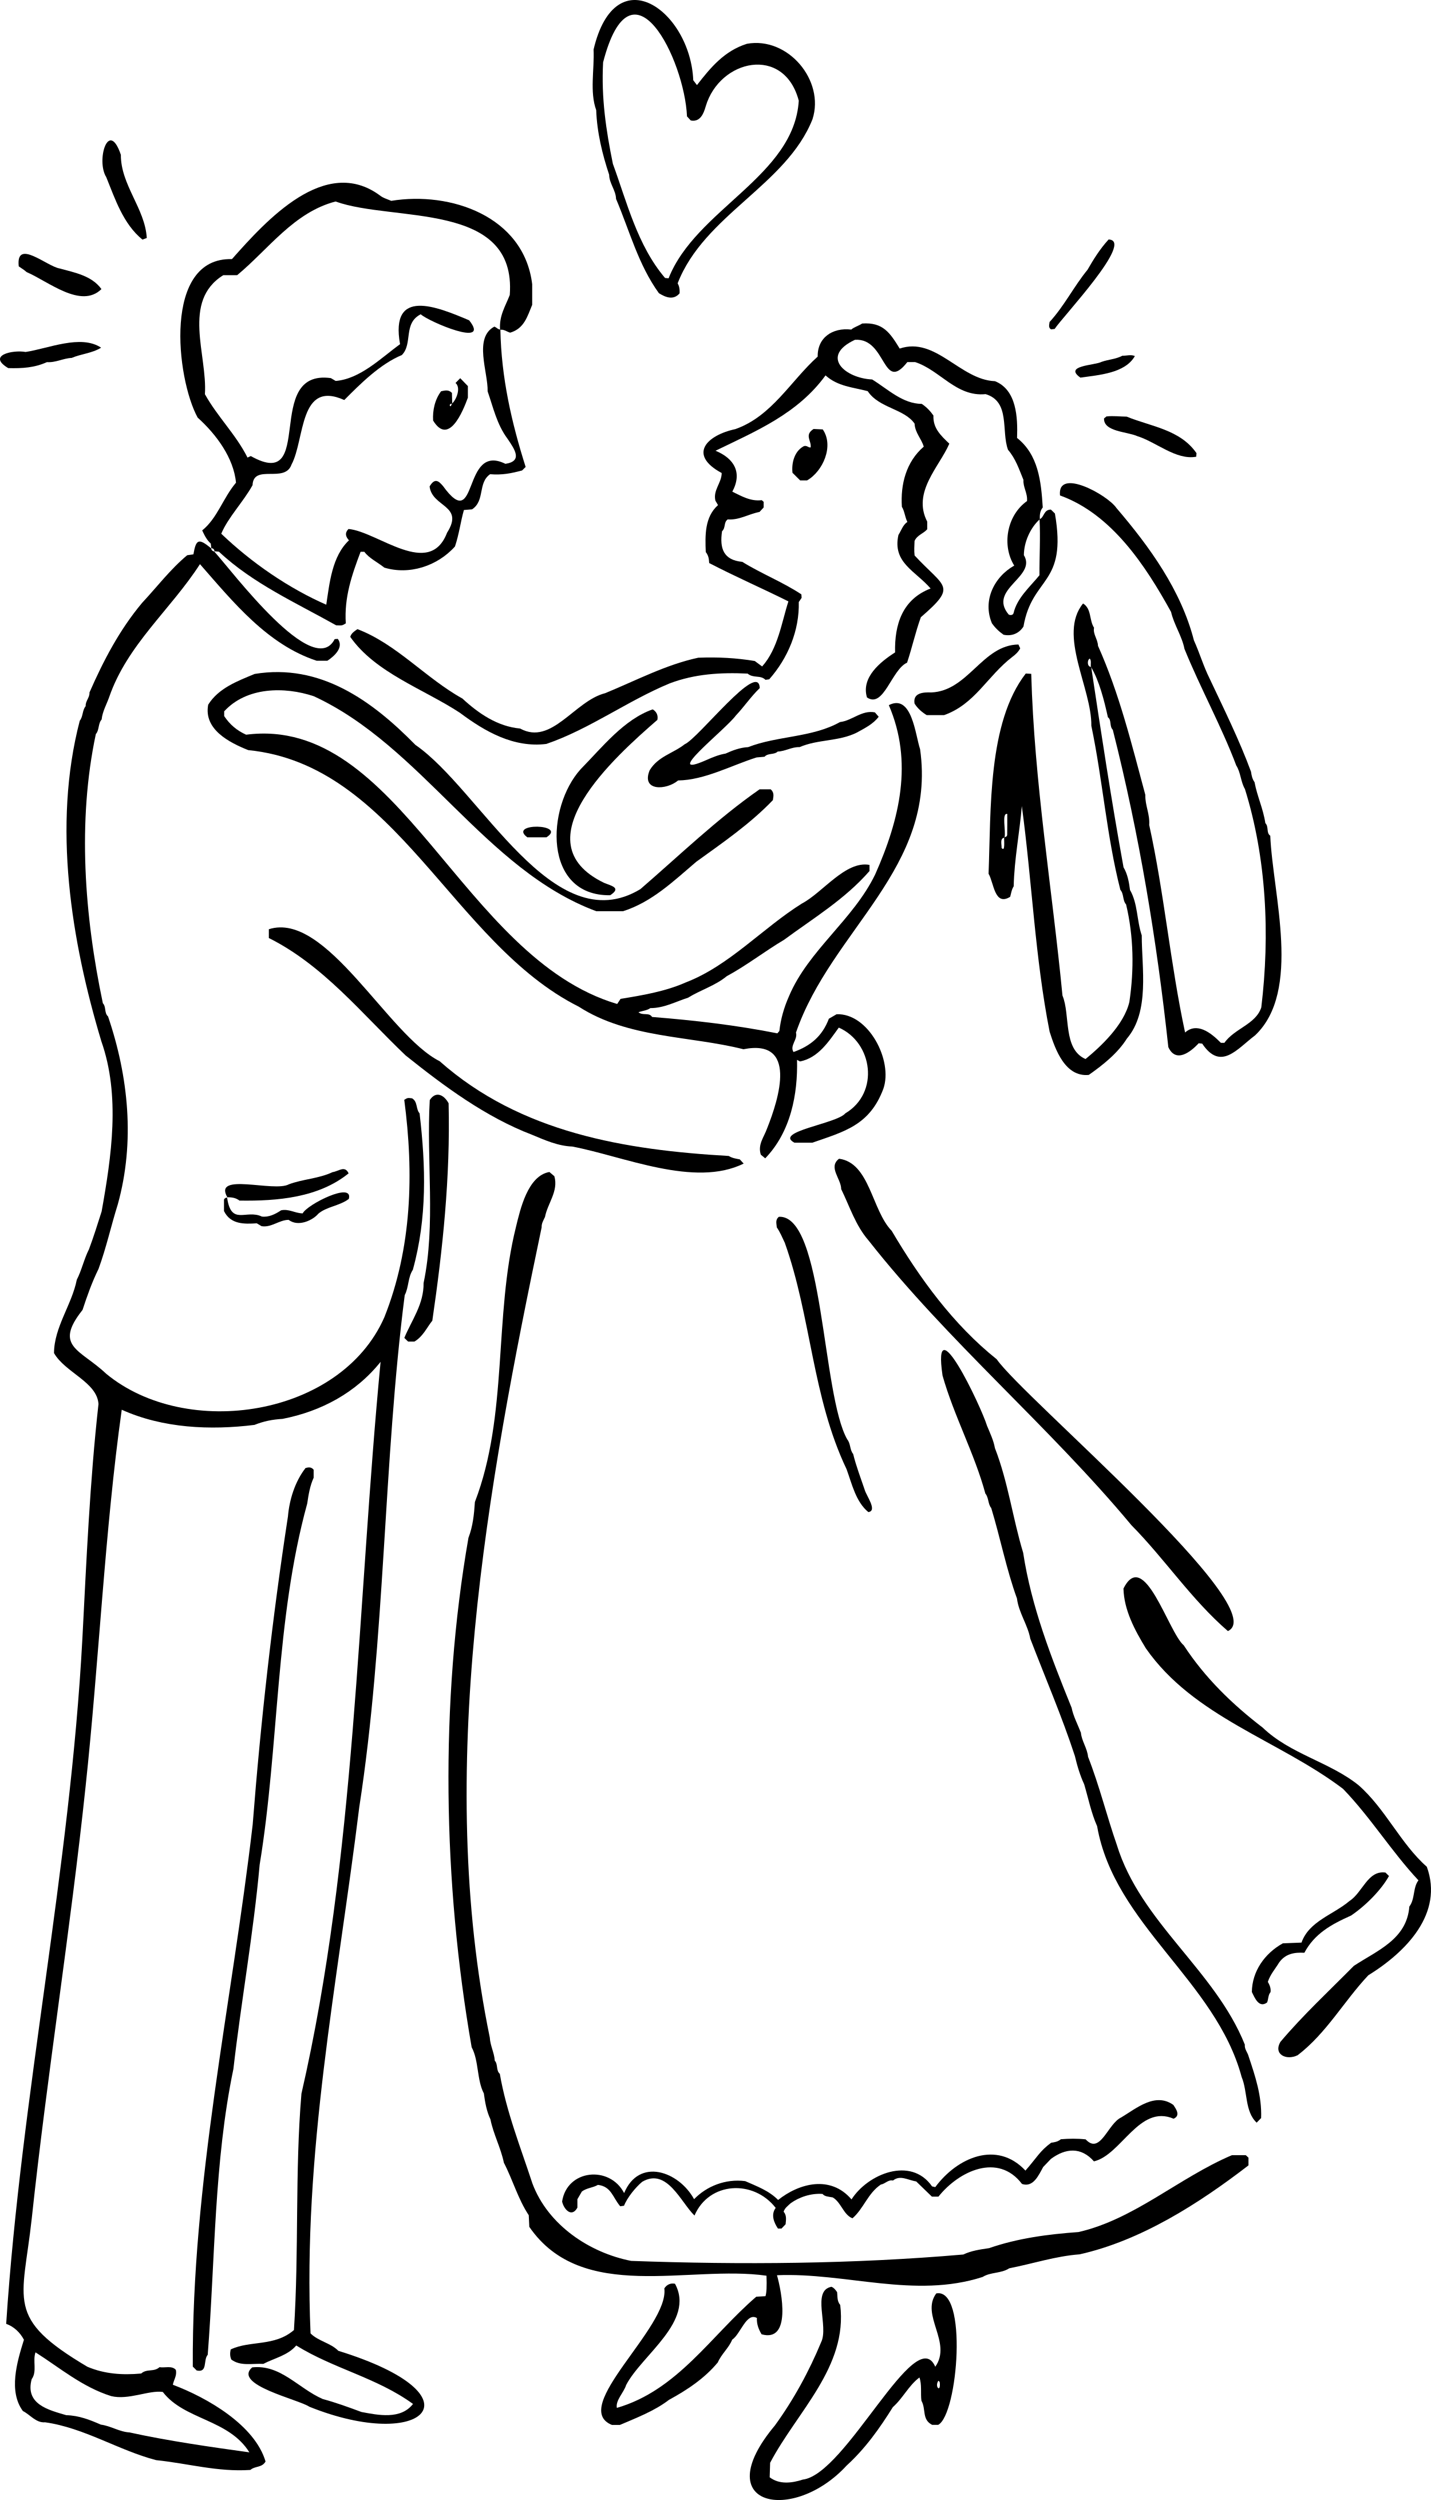 <?xml version="1.0" encoding="UTF-8"?>
<svg id="b" data-name="Layer 2" xmlns="http://www.w3.org/2000/svg" width="233.729" height="408.096" viewBox="0 0 233.729 408.096">
  <g id="c" data-name="Layer 1">
    <g>
      <path d="m34.991,90.022c.027.005.038.026.067.029l-.07-.068c.002.012.002.026.003.039Z" stroke-width="0"/>
      <path d="m23.213,98.407c-3.663,4.369-6.292,9.367-8.599,14.634.062.816-.684,1.408-.618,2.226-.577.689-.403,1.683-.966,2.378-4.479,17.136-1.39,35.981,3.524,52.332,3.13,8.891,1.653,18.777.048,27.768-.682,2.132-1.277,4.059-2.06,6.161-.809,1.598-1.199,3.439-2.001,5.003-.817,4.1-3.696,7.716-3.719,11.963,1.809,3.176,7.031,4.728,7.265,8.314-1.413,12.628-1.967,25.528-2.631,38.294-2.016,37.746-9.986,74.322-12.446,111.855,1.293.463,2.282,1.433,2.9,2.598-1.158,3.676-2.537,8.435-.169,11.636,1.201.601,2.129,1.961,3.631,1.838,6.405.905,11.985,4.574,18.125,6.177,5.261.544,10.024,1.954,15.392,1.6.779-.677,1.898-.331,2.483-1.381-1.749-5.919-9.474-10.394-15.137-12.523.144-.819.701-1.49.484-2.428-.623-.752-1.86-.288-2.664-.445-.933.845-2.07.205-2.994,1.039-3.122.28-6,.072-8.785-1.104-13.505-7.992-10.572-10.627-9.091-24.197,2.528-23.605,6.31-46.987,8.798-70.556,2.175-20.273,3.149-41.96,5.901-61.469,6.714,3.029,14.475,3.371,21.68,2.475,1.5-.599,2.893-.879,4.59-.983,6.324-1.237,11.968-4.267,16.01-9.311-3.83,39.875-4.026,80.687-12.928,119.464-1.083,12.778-.382,25.787-1.227,38.587-3.19,2.746-7.142,1.652-10.331,3.165-.124.59-.135,1.102.106,1.646,1.494,1.138,3.485.605,5.223.713,1.796-.941,4-1.375,5.376-3.005,6.19,3.831,13.131,5.229,19.075,9.54-2.009,2.608-5.723,1.815-8.422,1.315-2.081-.773-4.212-1.552-6.321-2.115-4.04-1.776-6.887-5.678-11.527-5.167-3.235,2.843,7.579,5.225,9.344,6.425,18.696,7.513,28.547-1.774,4.726-9.131-1.221-1.271-3.267-1.561-4.535-2.843-1.286-29.559,4.418-57.192,7.957-85.901,4.261-27.505,3.921-56.267,7.424-83.578.678-1.305.502-2.878,1.326-4.139,2.345-8.482,2.112-16.922,1.101-25.533-.634-.729-.28-1.901-1.228-2.46-.72-.083-.72-.095-1.275.247,1.579,11.96,1.259,24.185-3.254,35.502-7.152,16.252-32.313,20.046-45.435,9.21-4.209-3.985-8.638-4.401-3.857-10.416.748-2.271,1.522-4.488,2.609-6.69,1.291-3.523,2.027-6.97,3.148-10.539,2.835-10.233,1.75-20.827-1.592-30.678-.649-.577-.274-1.55-.846-2.152-3.001-14.228-4.182-29.684-1.148-43.939.59-.685.347-1.702.948-2.384.136-1.318.812-2.463,1.227-3.644,2.951-8.561,10.04-14.276,14.832-21.712,5.462,6.233,11.02,13.119,19.044,15.767h1.771c1.158-.759,2.714-2.191,1.699-3.567-.167.012-.332.023-.505.035-3.456,6.757-16.718-11.055-19.679-14.301-.292-.056-.46-.235-.514-.529-2.023-1.65-2.451-1.523-2.886.995-.341.048-.678.096-1.016.144-2.777,2.316-4.938,5.183-7.363,7.775ZM5.174,388.368c.925-1.282.127-2.992.627-4.38,3.914,2.481,7.665,5.681,12.366,7.145,2.828.687,6.17-1.006,8.423-.682,3.523,4.594,10.742,4.418,14.143,9.862-6.212-.861-13.289-1.867-19.574-3.252-1.644-.087-3.057-1.066-4.683-1.272-1.809-.79-3.565-1.487-5.655-1.544-2.908-.852-6.756-1.782-5.646-5.876Z" stroke-width="0"/>
      <path d="m34.459,89.453c.003.017.015.024.018.04.016.005.026.017.043.021l-.061-.061Z" stroke-width="0"/>
      <path d="m102.257,389.344c2.546-4.922,11.311-10.424,7.992-16.554-.666-.142-1.319.098-1.744.76.821,6.333-15.595,19.453-8.554,22.29h1.291c2.697-1.161,5.613-2.254,8.025-4.098,2.868-1.558,5.799-3.477,7.979-6.118.58-1.363,1.796-2.343,2.343-3.704,1.358-.895,2.332-4.523,4.038-3.536-.057.965.278,1.851.766,2.657,4.9,1.373,3.284-6.927,2.514-9.642,11.231-.468,22.479,3.873,33.598.28,1.285-.818,3.036-.544,4.333-1.41,3.88-.757,7.565-1.986,11.504-2.28,10.005-2.242,19.442-8.265,27.575-14.523v-1.258c-.162-.149-.286-.262-.443-.407h-2.261c-8.642,3.67-15.954,10.475-25.06,12.55-4.999.36-9.946,1.012-14.594,2.626-1.477.217-2.931.421-4.214,1.04-17.958,1.557-36.227,1.694-54.263,1.042-6.826-1.341-13.579-5.863-16.118-12.627-1.932-5.899-4.261-11.727-5.327-17.903-.652-.574-.265-1.546-.826-2.154-.066-1.247-.748-2.477-.81-3.762-8.937-43.456-.4-90.004,8.467-132.266-.039-.64.303-1.158.55-1.706.413-2.204,2.234-4.21,1.525-6.643-.303-.257-.565-.48-.808-.687-3.535.619-4.746,6.041-5.47,9.006-3.632,14.593-1.244,30.679-6.698,44.857-.136,2.053-.328,3.954-1.053,5.847-4.693,26.874-4.162,56.32.523,83.163,1.188,2.192.828,5.32,1.991,7.536.199,1.452.444,2.898,1.072,4.22.492,2.453,1.691,4.63,2.2,7.094,1.459,2.818,2.319,5.945,4.062,8.569.031.63.061,1.241.093,1.903,8.625,12.539,26.083,6.164,38.737,7.972q.102,2.588-.168,3.343c-.494.028-1.003.056-1.498.083-7.365,6.321-12.853,15.278-22.774,18.15-.242-1.217,1.117-2.48,1.508-3.706Z" stroke-width="0"/>
      <path d="m67.847,121.592c-7.096-7.233-15.553-13.342-26.257-11.579-2.703,1.129-5.889,2.286-7.584,5.018-.77,4.039,3.462,6.191,6.546,7.417,24.143,2.384,33.351,31.534,53.975,41.875,8.058,5.194,18.12,4.733,26.903,6.952,8.856-1.759,5.844,7.959,3.849,12.956-.511,1.428-1.542,2.604-1.014,4.254.192.161.449.374.719.599,4.185-4.33,5.336-10.491,5.198-16.08.176.097.329.181.482.265,2.991-.586,4.691-3.257,6.34-5.527,5.551,2.442,6.7,10.632,1.07,13.995-1.415,1.703-11.74,2.985-8.319,4.79h2.935c5.208-1.82,9.35-2.819,11.589-8.792,1.617-4.604-2.428-12.376-7.634-12.175-.423.246-.869.504-1.263.732-1.074,2.842-2.969,4.431-5.771,5.437-.678-1.013.72-2.046.397-3.173,5.809-16.825,23.007-26.803,20.274-46.259-.778-2.288-1.321-9.126-5.107-7.191,3.974,9.228,1.815,18.555-2.227,27.626-3.576,7.404-10.928,12.399-14.087,19.905-.811,1.835-1.348,3.708-1.565,5.661-.11.128-.218.254-.327.381-6.806-1.344-13.476-2.117-20.461-2.673-.508-.798-1.491-.161-2.227-.773.679-.246,1.384-.271,1.936-.672,2.263.002,4.128-1.053,6.164-1.697,2.05-1.271,4.435-1.959,6.313-3.508,3.247-1.752,6.255-4.1,9.363-5.941,4.813-3.548,9.935-6.617,13.961-11.231v-1c-3.912-.724-7.649,4.534-11.038,6.302-6.424,4.018-11.879,10.156-18.963,12.879-3.331,1.48-7.166,2.122-10.654,2.684-.185.277-.372.558-.559.839-25.444-7.54-35.525-47.193-60.603-43.956-1.493-.67-2.663-1.65-3.584-3.041v-.774c3.671-4.007,9.863-4.056,14.641-2.466,17.675,8.157,27.938,28.336,46.137,35.093h4.368c4.717-1.495,8.259-4.922,11.963-8.072,4.309-3.114,8.768-6.157,12.509-10.058.095-.612.259-1.224-.347-1.763h-1.827c-6.928,4.815-13.113,10.812-19.464,16.288-14.29,8.653-26.123-16.245-36.752-23.548Z" stroke-width="0"/>
      <path d="m164.014,136.748c.024-.002.037-.02.064-.02,0-.026,0-.052,0-.077-.025.002-.037.021-.064.02,0,.026,0,.052,0,.077Z" stroke-width="0"/>
      <path d="m178.177,108.854c0,.024.002.048.003.072.022-.003.037.007.057.006v-.062c-.024.002-.037-.015-.06-.016Z" stroke-width="0"/>
      <path d="m195.008,104.537c-2.108-8.182-7.188-15.219-12.67-21.627-1.461-2.142-9.685-6.649-9.206-2.036,8.438,3.039,13.967,11.447,18.143,19.021.484,2.101,1.787,3.949,2.186,6.025,2.59,6.385,6.075,12.694,8.459,19.033.745,1.172.721,2.657,1.416,3.843,3.509,11.243,4.113,23.759,2.674,35.649-.908,2.777-4.368,3.421-6.026,5.783h-.575c-1.668-1.696-3.905-3.394-5.847-1.686-2.401-11.167-3.406-22.735-5.86-33.88.126-1.812-.679-3.139-.634-4.912-2.235-8.28-4.215-16.475-7.733-24.335-.022-1.048-.852-1.914-.642-2.945-.815-1.238-.378-3.085-1.794-3.961-4.155,5.101,1.445,13.85,1.351,19.966,1.86,8.873,2.494,17.989,4.74,26.776.603.684.339,1.705.938,2.389,1.247,5.251,1.319,10.635.534,15.921-.903,3.785-4.692,7.286-7.159,9.314-3.737-1.643-2.45-7.211-3.767-10.365-1.699-17.55-4.616-34.84-5.102-52.517-.295-.016-.63-.035-.894-.049-6.225,8.035-5.668,22.215-6.076,32.682.878,1.465.954,5.361,3.53,3.765.165-.581.233-1.188.573-1.71.098-4.433.974-8.801,1.33-13.102,1.645,12.068,2.155,24.779,4.539,36.825.933,2.947,2.55,7.436,6.397,7.062,2.348-1.648,4.723-3.543,6.228-5.936,3.761-4.425,2.418-11.542,2.424-16.838-.833-2.457-.629-5.185-1.922-7.42-.149-1.229-.395-2.592-1.053-3.693-1.985-10.906-3.626-21.742-5.275-32.646-.02,0-.035-.009-.057-.006,0-.024-.002-.048-.003-.072-.614-.019-.636-1.125-.177-1.353.294.365.106.901.177,1.353.023,0,.035.018.06.016v.062c1.313,2.243,2.105,5.348,2.72,8.149.638.461.212,1.451.8,2.048,4.304,16.962,7.182,34.328,9.07,51.796,1.23,2.666,3.631.81,4.957-.63.171.018.339.035.575.06,3.036,4.533,5.695.864,8.65-1.357,7.617-7.23,2.882-22.959,2.466-32.585-.686-.446-.204-1.454-.8-2.049-.37-2.426-1.321-4.312-1.766-6.685-.364-.508-.491-1.095-.573-1.698-1.872-5.096-4.423-10.251-6.792-15.274-.976-1.953-1.62-4.163-2.534-6.17Zm-30.499,31.702c-.005.241-.172.396-.431.412,0,.026,0,.052,0,.077-.026,0-.039.018-.064.02-.041.488.19,2.421-.424,1.661.036-.532-.309-1.539.424-1.661,0-.026,0-.052,0-.077.027.002.039-.018.064-.02.24-1.015-.507-3.974.44-3.793,0,1.156.012,2.269-.009,3.381Z" stroke-width="0"/>
      <path d="m84.961,118.924c-3.68-.324-6.8-2.457-9.437-4.898-5.958-3.299-10.757-8.903-17.144-11.328-.506.357-1.016.679-1.17,1.265,4.104,5.873,12.061,8.542,17.914,12.395,4.115,3.079,8.786,5.735,14.107,5.081,7.023-2.395,13.309-7.065,20.163-9.891,4.079-1.541,8.297-1.805,12.724-1.592.917.803,2.104.192,2.907,1.016.179-.024.348-.047.612-.082,3.073-3.479,4.945-7.992,4.829-12.61.17-.253.316-.47.464-.69-.011-.163-.022-.33-.037-.566-2.989-1.99-6.579-3.398-9.647-5.308-3.08-.284-3.73-2.192-3.313-4.991.642-.631.228-1.432.929-1.943,1.844.161,3.4-.875,5.193-1.215.229-.248.462-.5.675-.73v-.917c-.089-.08-.214-.192-.308-.277-1.82.237-3.327-.667-4.811-1.387,1.651-3.067.352-5.4-2.742-6.68,6.641-3.222,13.417-6.037,17.967-12.299,2.008,1.808,4.451,1.93,6.888,2.571,1.855,2.791,5.954,2.855,7.656,5.301.078,1.509,1.108,2.431,1.499,3.759-2.883,2.482-3.814,6.157-3.573,9.819.459.746.481,1.631.896,2.471-.734.498-.979,1.365-1.46,2.132-1.001,4.522,2.755,5.834,5.258,8.734-4.597,1.765-5.909,5.84-5.803,10.433-2.438,1.559-5.568,4.095-4.594,7.344,2.724,1.878,4.023-4.547,6.552-5.669.843-2.536,1.357-4.953,2.248-7.417,6.009-5.203,3.919-4.755-1.019-10.082-.101-.805-.033-1.581-.009-2.369.449-1.002,1.45-1.176,2.07-1.916v-1.241c-2.491-4.813,1.984-8.954,3.611-12.724-1.478-1.404-2.678-2.564-2.598-4.598-.483-.69-1.067-1.328-1.896-1.895-3.149-.024-5.499-2.374-8.109-3.988-4.42-.195-8.569-3.787-2.814-6.475,5.186-.354,4.491,8.824,8.558,3.637h1.278c4.099,1.337,6.701,5.709,11.513,5.231,4.066,1.229,2.519,6.021,3.655,9.089,1.27,1.487,1.793,3.158,2.519,4.907-.08,1.226.709,2.184.581,3.46-3.351,2.388-4.115,7.293-2.086,10.533-3.247,1.827-5.218,5.685-3.641,9.421.505.716,1.124,1.326,1.897,1.866,1.237.26,2.474-.122,3.253-1.337,1.413-8.256,7.18-6.67,5.135-18.453-.154-.151-.401-.393-.657-.642-1.192.015-1.076,1.233-1.805,1.558,0,.016,0,.032-.001.048-.014.002-.028.005-.043.006.155,3.03-.034,6.07-.017,9.111-1.578,1.927-3.636,3.686-4.223,6.145-.076.366-.478.418-.795.279-3.488-4.163,4.639-6.144,2.472-9.705.009-2.178,1.079-4.479,2.564-5.83-.001-.016-.002-.032-.003-.049.018.002.03-.006.048-.005-.051-.746.068-1.411.476-1.901-.273-4.296-.717-8.588-4.198-11.348.119-3.323-.054-7.842-3.606-9.266-5.692-.214-9.679-7.314-15.564-5.324-1.581-2.578-2.733-4.329-6.128-4.091-.584.391-1.281.557-1.787.991-3.098-.365-5.542,1.356-5.478,4.41-4.418,3.971-7.484,9.731-13.433,11.833-4.745,1.022-7.785,4.179-2.247,7.173-.007,1.62-1.438,2.78-1.027,4.511.145.246.276.468.427.726-2.197,1.948-2.11,4.963-2.001,7.657.467.622.508,1.091.559,1.799,4.3,2.234,8.729,4.159,12.938,6.26-1.108,3.44-1.702,7.732-4.291,10.622-.406-.301-.816-.605-1.202-.891-3.092-.507-5.887-.654-9.236-.537-5.3,1.142-10.109,3.701-15.193,5.787-5.017,1.258-8.747,8.595-13.888,5.778Z" stroke-width="0"/>
      <path d="m169.795,84.791c.015,0,.029-.004.043-.006,0-.016,0-.032.001-.048-.018,0-.03.007-.048.005.001.016.002.032.003.049Z" stroke-width="0"/>
      <path d="m35.035,89.987c.242.023.485.045.727.068,5.511,5.175,12.574,8.334,19.14,12.018.978.048.979.054,1.577-.315-.271-4.268.983-7.89,2.418-11.689h.61c.791,1.071,2.089,1.65,3.263,2.586,4.046,1.234,8.649-.223,11.54-3.448.686-2.034.91-4.022,1.462-5.956.435-.035.869-.071,1.335-.109,2.145-1.418.903-4.32,2.946-5.734,1.965.161,3.435-.137,5.218-.61.194-.19.44-.433.584-.574-2.297-7.244-3.977-14.565-4.126-22.382-.019.002-.037-.002-.056,0,0-.021.001-.04.001-.06-.357.002-.551-.336-.934-.465-3.418,1.827-1.015,7.424-1.095,10.563.902,2.576,1.494,5.382,3.245,7.733,1.154,1.705,2.548,3.663-.337,4.102-7.155-3.551-4.354,11.689-10.205,3.613-.716-.834-1.332-1.358-2.181.077.408,3.43,5.724,3.034,2.853,7.552-2.887,7.54-11.309-.172-16.094-.609-.685.689-.43,1.294.072,1.852-2.78,2.62-3.173,6.992-3.709,10.511-6.123-2.683-12.171-6.826-17.151-11.588,1.106-2.658,3.595-5.187,5.111-7.924.148-3.534,5.261-.259,6.358-3.352,2.227-4.179,1.212-13.873,8.625-10.548,2.602-2.626,5.865-5.884,9.402-7.342,1.829-1.85.173-5.171,3.083-6.656,1.351,1.227,11.534,5.539,7.909.984-5.254-2.224-12.949-5.397-11.286,3.9-3.118,2.257-6.493,5.669-10.513,6.001-.279-.165-.505-.298-.787-.464-11.179-1.531-2.323,18.766-13.081,12.723-.175.081-.324.15-.534.248-1.896-3.772-4.899-6.653-6.957-10.343.427-6.414-3.824-15.166,2.994-19.428h2.271c5.149-4.269,9.246-10.246,16.071-12.03,9.479,3.411,29.609-.128,28.457,15.263-.733,1.878-1.744,3.385-1.585,5.628.019,0,.033.009.053.007,0,.018,0,.035,0,.053.567-.121,1.085.319,1.594.462,2.29-.664,2.813-2.653,3.6-4.546v-3.369c-1.361-11.107-13.366-15.186-23.016-13.604-.711-.296-1.382-.48-1.923-.931-8.884-6.457-18.403,4.015-24.102,10.444-11.3-.318-9.108,19.462-5.598,25.871,3.056,2.748,5.889,6.591,6.261,10.623-2.127,2.51-3.034,5.788-5.521,7.791.366.782.74,1.559,1.401,2.146.031.258.062.503.091.748.316.028.482.207.519.514Z" stroke-width="0"/>
      <path d="m81.673,53.78c0,.021,0,.04-.001.06.019-.002.037.002.056,0,0-.018,0-.035,0-.053-.02.002-.035-.007-.053-.007Z" stroke-width="0"/>
      <path d="m35.058,90.051c-.001-.028-.02-.038-.023-.064-.016-.001-.031-.003-.047-.004l.07.068Z" stroke-width="0"/>
      <path d="m34.515,89.473c-.024-.002-.031-.02-.056-.02l.061.061c-.001-.013-.003-.027-.005-.041Z" stroke-width="0"/>
      <path d="m203.955,335.72c-.154-.672-.721-1.208-.63-1.954-4.88-12.186-17.032-19.947-20.922-32.645-1.65-4.739-2.826-9.594-4.688-14.349-.13-1.391-1.04-2.566-1.169-3.928-.529-1.377-1.227-2.654-1.519-4.081-3.335-8.22-6.578-16.521-7.911-25.298-1.702-5.593-2.445-11.501-4.616-17.095-.224-1.272-.802-2.455-1.283-3.622-.99-3.218-9.011-20.046-7.268-8.203,1.849,6.549,5.239,12.763,6.992,19.256.573.69.399,1.683.965,2.376,1.49,4.912,2.465,9.983,4.199,14.757.282,2.323,1.762,4.287,2.175,6.561,2.487,6.479,5.169,12.693,7.285,19.153.366,1.557.844,3.167,1.518,4.618.692,2.336,1.142,4.652,2.113,6.841,2.824,16.104,19.364,25.204,23.605,40.935.997,2.39.501,5.625,2.451,7.454.238-.246.478-.494.73-.755.131-3.603-.96-6.832-2.027-10.022Z" stroke-width="0"/>
      <path d="m38.118,337.757c1.287-11.181,3.283-22.175,4.291-33.365,3.201-19.484,2.537-39.956,7.773-58.968.211-1.474.456-2.912,1.046-4.2v-1.311c-.369-.454-.789-.42-1.319-.283-1.728,2.207-2.647,5.185-2.877,7.908-2.555,16.628-4.444,33.433-5.762,50.312-3.435,29.474-9.952,58.413-9.779,88.465.191.19.435.432.64.635,1.84.399,1.021-1.672,1.798-2.57,1.214-15.584,1.032-31.489,4.189-46.623Z" stroke-width="0"/>
      <path d="m206.24,282.01c-4.971-3.808-9.438-8.142-12.889-13.424-2.527-2.143-6.473-16.037-9.852-9.274.088,3.519,1.848,6.792,3.655,9.753,7.837,11.24,21.714,14.992,32.207,22.938,4.524,4.685,7.892,10.201,12.318,14.937-.924,1.189-.535,3.036-1.488,4.279-.413,5.345-5.219,7.156-9.062,9.68-4.056,4.097-8.324,8.062-11.982,12.393-1.22,2.045.952,3.117,2.818,2.183,4.711-3.618,7.533-8.794,11.521-13.034,6.202-3.835,12.33-10.11,9.557-17.721-4.272-3.749-6.76-9.474-11.158-13.321-4.734-3.794-11.149-5.064-15.645-9.391Z" stroke-width="0"/>
      <path d="m184.797,248.965c5.468,5.529,9.79,12.13,15.759,17.287,7.574-3.551-33.391-38.073-37.757-44.367-7.117-5.681-12.581-13.224-17.159-20.971-3.274-3.373-3.563-11.102-8.595-11.767-1.826,1.391.341,3.253.351,4.964,1.398,2.86,2.335,5.923,4.474,8.388,12.918,16.427,29.468,30.305,42.927,46.465Z" stroke-width="0"/>
      <path d="m97.381,17.982c.119,3.592,1.011,7.244,2.114,10.543.008,1.389,1.096,2.541,1.126,3.94,2.213,5.211,3.624,10.72,6.998,15.395,1.082.67,2.369,1.201,3.377.027q.07-.984-.316-1.636c4.334-11.171,17.758-16.025,22.029-26.796,2.034-6.314-4.012-13.521-10.715-12.307-3.675,1.163-5.909,3.847-8.157,6.742-.214-.28-.424-.554-.606-.791-.475-11.312-12.685-20.232-16.281-5.016.148,3.292-.655,6.901.432,9.899Zm1.125-7.802c4.66-18.016,13.306-.421,13.704,8.819.209.226.443.48.615.667,1.545.305,2.101-1.127,2.437-2.292,2.268-7.706,12.807-10.032,15.204-.935-.762,12.339-16.823,17.717-21.264,28.993-.169-.016-.339-.031-.574-.053-4.532-5.312-6.257-12.469-8.522-18.624-1.122-5.49-1.913-10.769-1.599-16.574Z" stroke-width="0"/>
      <path d="m138.288,402.462c3.064-2.792,5.39-6.083,7.547-9.535,1.647-1.456,2.574-3.518,4.338-4.836.422,1.155.164,2.609.328,3.799.791,1.394.028,3.059,1.755,3.938h.975c3.235-1.679,4.895-22.477-.313-21.455-2.613,3.547,2.646,7.978-.158,11.969-3.196-7.361-14.58,17.595-21.643,18.42-1.764.571-3.816.839-5.403-.38.024-.745.048-1.531.074-2.368,4.384-8.34,12.687-15.657,11.447-25.758-.547-.654-.418-1.383-.506-2.093-.247-.347-.494-.7-.924-.879-3.294.624-.393,6.455-1.696,9.07-1.951,4.708-4.494,9.385-7.538,13.566-11.148,13.32,3.004,16.036,11.716,6.543Zm14.928-13.761c.083-.179.277.129.278.202.186,1.728-.834.762-.278-.202Z" stroke-width="0"/>
      <path d="m66.243,172.278c6.279,5.015,13.055,10.058,20.677,12.967,2.081.867,4.218,1.826,6.545,1.911,8.406,1.596,19.974,6.75,27.999,2.783-.221-.241-.45-.489-.635-.689-.673-.119-1.269-.217-1.799-.554-16.886-.974-33.977-3.743-47.221-15.467-8.476-4.27-18.528-24.54-27.898-21.544v1.435c8.906,4.45,15.141,12.309,22.332,19.157Z" stroke-width="0"/>
      <path d="m129.129,359.656c1.388-1,3.317-1.667,5.222-1.526.342.438.97.439,1.666.568,1.406.843,1.739,2.835,3.219,3.41,1.827-1.579,2.508-4.085,4.632-5.508.724-.115,1.202-.839,1.984-.655,1.186-.964,2.426-.063,3.789.14.823.797,1.699,1.645,2.568,2.485h1.07c3.332-4.181,9.738-7.219,13.649-2.066,1.846.619,2.72-1.441,3.458-2.77.42-.44.842-.88,1.262-1.319,2.402-1.774,4.932-1.99,7.028.4,4.495-1.057,7.395-9.361,13.013-6.962,1.176-.519.402-1.587-.051-2.262-2.964-2.088-6.006.555-8.511,2.056-2.201,1.019-3.409,6.156-5.805,3.575-1.355-.15-2.743-.127-4.048-.02-.504.423-1.023.487-1.588.571-1.859,1.368-2.279,2.353-4.197,4.548-4.672-4.994-11.152-2.133-14.731,2.698-.194-.045-.359-.083-.524-.121-3.438-4.958-10.512-2.029-13.154,2.129-3.424-4.017-8.56-2.643-11.989.088-1.503-1.525-3.464-2.228-5.367-3.074-3.226-.421-6.32.833-8.358,2.949-2.5-4.564-8.985-6.853-11.426-.998-2.353-4.553-9.329-3.883-10.13,1.376.266,1.253,1.56,2.71,2.496.997v-1.37c.223-.383.481-.828.735-1.264.825-.604,1.785-.594,2.616-1.08,2.201.259,2.409,2.043,3.644,3.494.248-.035.414-.059.623-.089.534-1.353,1.877-2.994,2.965-3.908,4.033-2.366,6.307,3.343,8.543,5.512,2.36-5.531,9.632-5.93,13.262-1.251-.81,1.091-.298,2.374.367,3.371h.584c.223-.234.461-.484.666-.699.079-.757.192-1.457-.323-2.055.195-.609.71-.956,1.139-1.368Z" stroke-width="0"/>
      <path d="m120.192,116.793c1.365-1.443,2.461-3.094,3.895-4.465-.127-4.635-10.022,8.225-12.269,9.17-1.878,1.487-4.343,1.966-5.709,4.243-1.42,3.469,2.757,3.263,4.643,1.657,4.305-.046,8.692-2.454,12.823-3.757.435-.038.869-.076,1.299-.113.577-.65,1.552-.272,2.152-.848,1.267-.039,2.251-.763,3.581-.725,2.953-1.289,6.424-.905,9.344-2.373,1.288-.717,2.645-1.367,3.566-2.582-.217-.252-.441-.513-.615-.714-2.142-.421-3.721,1.359-5.703,1.579-4.528,2.55-10.242,2.231-15.007,4.095-1.3.063-2.508.519-3.689,1.053-1.076.174-2.131.611-3.151,1.064-7.478,3.292,3.142-4.972,4.84-7.285Z" stroke-width="0"/>
      <path d="m128.187,202.876c4.316,12.115,4.463,25.167,10.087,36.954.87,2.371,1.505,5.325,3.558,7,1.53-.209-.348-2.697-.6-3.643-.656-1.949-1.387-3.821-1.883-5.843-.572-.69-.393-1.685-.963-2.375-4.166-7.291-3.827-36.712-11.164-36.347-.644.518-.376,1.147-.346,1.73.543.781.904,1.672,1.311,2.524Z" stroke-width="0"/>
      <path d="m69.186,209.422c.048,3.486-1.937,6.048-3.147,8.972.177.172.424.413.616.6h1.034c1.426-.85,2.007-2.272,2.923-3.413,1.709-11.712,2.952-23.435,2.659-35.485-.721-1.337-2.058-2.09-3.076-.525-.568,9.858.998,20.354-1.007,29.852Z" stroke-width="0"/>
      <path d="m106.61,115.793c-4.711,1.655-8.185,6.119-11.741,9.736-5.685,6.235-6.197,20.758,4.798,20.606,1.887-1.236.173-1.532-.995-2.019-13.827-6.658,1.741-20.563,8.694-26.604.149-.652-.071-1.304-.756-1.719Z" stroke-width="0"/>
      <path d="m208.913,320.369c1.043-1.478,2.551-1.699,4.129-1.603,1.673-3.129,4.38-4.627,7.63-6.078,2.436-1.648,4.937-4.2,6.194-6.455-.135-.133-.38-.374-.575-.565-2.904-.398-3.707,3.242-5.886,4.651-2.651,2.245-6.584,3.271-7.828,6.782-1.072.043-2.105.084-3.047.121-2.967,1.645-5.021,4.566-5.061,7.939.461.954,1.164,2.696,2.484,1.721.238-.546.15-1.2.566-1.698.09-.608-.147-1.163-.439-1.675.402-1.223,1.184-2.072,1.832-3.139Z" stroke-width="0"/>
      <path d="m165.373,107.209c.485-.363.936-.77,1.261-1.372-.085-.183-.185-.398-.292-.631-5.905.08-8.174,7.576-14.233,7.828-1.33-.054-3.025.056-2.735,1.813.506.81,1.219,1.417,1.989,1.89h2.828c5.079-1.796,7.044-6.359,11.182-9.529Z" stroke-width="0"/>
      <path d="m17.355,28.918c1.456,3.591,2.774,7.636,5.909,10.194.23-.086.456-.17.709-.264-.275-4.802-4.254-8.643-4.233-13.579-2.016-5.955-4.08.956-2.384,3.649Z" stroke-width="0"/>
      <path d="m39.118,195.981c6.226.094,12.923-.486,17.82-4.445-.611-1.354-1.629-.331-2.633-.197-2.19,1.051-4.878,1.134-7.122,1.983-2.427,1.341-12.42-2.031-10.054,2.113.801-.006,1.397.104,1.988.545Z" stroke-width="0"/>
      <path d="m37.13,195.436c-.013,0-.026-.002-.039-.002l.053.05c-.001-.018-.011-.03-.014-.047Z" stroke-width="0"/>
      <path d="m4.341,44.41c3.565,1.532,8.882,6.057,12.228,2.781-1.601-2.213-4.39-2.69-6.819-3.367-2.077-.318-7.191-4.978-6.688-.343.452.322.907.581,1.279.93Z" stroke-width="0"/>
      <path d="m184.029,68.012c-1.061-.008-2.188-.157-3.307-.034-.143.117-.274.224-.397.325-.093,2.169,3.781,2.158,5.368,2.868,3.16.968,6.387,3.982,9.691,3.383.013-.172.025-.337.043-.581-2.684-3.866-7.38-4.323-11.399-5.962Z" stroke-width="0"/>
      <path d="m1.342,60.089c2.31.064,4.306-.065,6.321-.976,1.455.103,2.642-.629,4.045-.688,1.571-.67,3.289-.743,4.807-1.67-3.315-2.218-8.662.155-12.332.699-2.066-.373-6.366.522-2.842,2.634Z" stroke-width="0"/>
      <path d="m37.091,195.434c0,.021.006.039.005.06.018,0,.028-.012.047-.011l-.053-.05Z" stroke-width="0"/>
      <path d="m36.586,195.827v1.862c1.075,2.195,3.308,2.134,5.355,2,.312.187.536.322.777.467,1.601.273,2.882-1.03,4.434-1.031,1.586,1.226,3.992.024,4.83-.995,1.37-1.178,3.457-1.265,4.988-2.418.806-2.932-6.866.931-7.528,2.356-1.26-.017-2.245-.771-3.522-.503-1.01.663-2.02,1.155-3.149,1.023-2.579-1.225-5.01,1.58-5.677-3.094-.259-.002-.429.127-.51.333Z" stroke-width="0"/>
      <path d="m131.104,72.941c-1.329.811-1.844,2.598-1.666,4.234.409.407.835.831,1.252,1.245h1.129c2.609-1.493,4.425-5.648,2.561-8.326-.468-.021-.899-.041-1.499-.069-1.566,1.008-.295,1.92-.481,3.02-.405.06-.7-.518-1.296-.105Z" stroke-width="0"/>
      <path d="m172.256,53.699c1.272-1.965,13.133-14.484,8.813-14.604-1.425,1.564-2.419,3.171-3.442,4.941-2.251,2.748-3.772,5.879-6.195,8.523-.05.455-.239.898.235,1.206.17-.019.339-.039.589-.067Z" stroke-width="0"/>
      <path d="m179.9,59.077c-1.131.582-6.238.582-3.435,2.567,3.012-.44,7.286-.693,8.897-3.521-.662-.297-1.355-.031-2.033-.059-1.025.562-2.337.617-3.429,1.014Z" stroke-width="0"/>
      <path d="m89.244,136.683c3.482-2.2-6.368-2.433-3.114,0h3.114Z" stroke-width="0"/>
      <path d="m74.401,62.514c.945.798.099,2.791-.54,3.328,0,.022.001.042.002.064-.03-.006-.051.006-.079.005-.107.391-.169.467-.289.351-.123-.184.084-.382.289-.351.007-.024.012-.037.019-.063.022.003.037-.006.058-.006-.016-.582-.031-1.164-.046-1.697-.549-.595-1.152-.394-1.765-.28-1.023,1.35-1.413,3.14-1.307,4.786,2.532,4.142,4.839-1.433,5.677-3.737v-1.89c-.382-.394-.8-.826-1.25-1.291-.271.275-.5.507-.768.781Z" stroke-width="0"/>
      <path d="m73.784,65.911c.028.001.049-.01.079-.005,0-.022-.001-.042-.002-.064-.021,0-.037.008-.058.006-.007.026-.012.039-.019.063Z" stroke-width="0"/>
    </g>
  </g>
</svg>